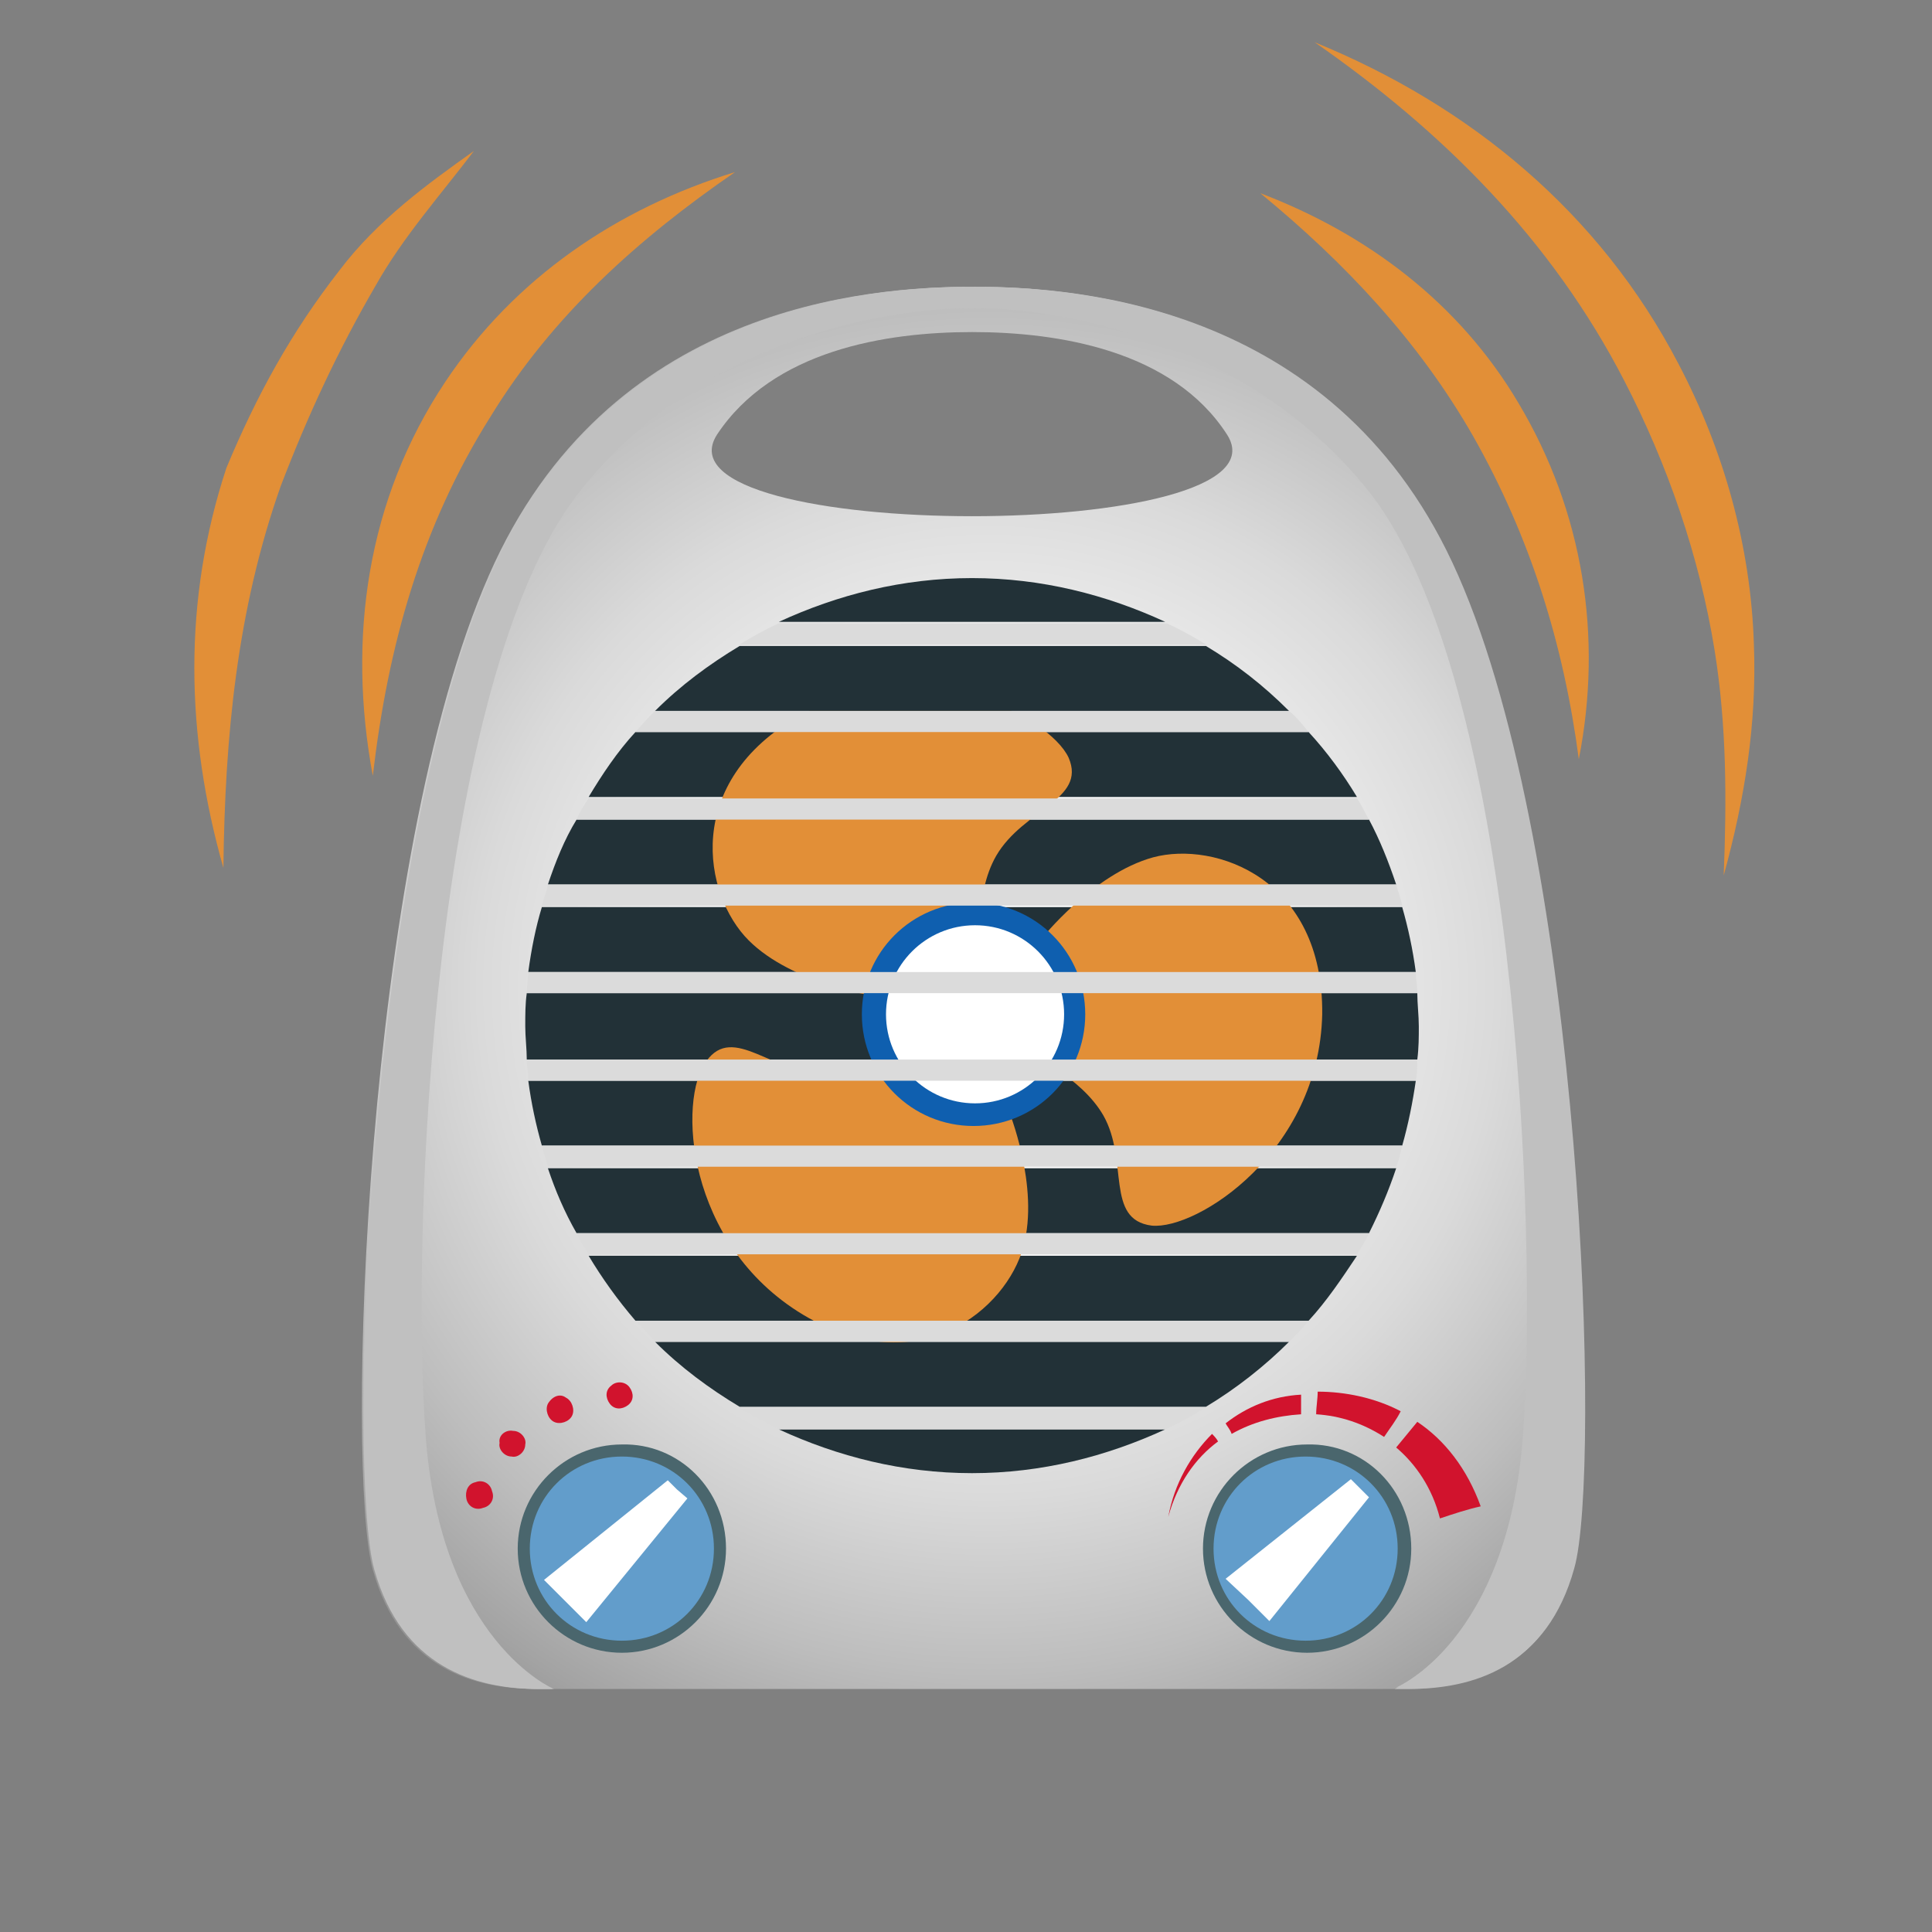 <?xml version="1.0" encoding="UTF-8" standalone="no"?>
<!-- Generator: Adobe Illustrator 22.1.0, SVG Export Plug-In . SVG Version: 6.00 Build 0)  -->

<svg
   version="1.1"
   id="Calque_3"
   x="0px"
   y="0px"
   viewBox="0 0 128 128"
   style="enable-background:new 0 0 128 128;"
   xml:space="preserve"
   sodipodi:docname="souffleur-allume.svg"
   inkscape:version="1.1 (c68e22c387, 2021-05-23)"
   xmlns:inkscape="http://www.inkscape.org/namespaces/inkscape"
   xmlns:sodipodi="http://sodipodi.sourceforge.net/DTD/sodipodi-0.dtd"
   xmlns="http://www.w3.org/2000/svg"
   xmlns:svg="http://www.w3.org/2000/svg"><rect x="0" y="0" width="128" height="128" fill="#808080" stroke="none"/><defs
   id="defs126" /><sodipodi:namedview
   id="namedview124"
   pagecolor="#ffffff"
   bordercolor="#666666"
   borderopacity="1.0"
   inkscape:pageshadow="2"
   inkscape:pageopacity="0.0"
   inkscape:pagecheckerboard="0"
   showgrid="false"
   inkscape:zoom="6.0625"
   inkscape:cx="64"
   inkscape:cy="64"
   inkscape:window-width="1920"
   inkscape:window-height="979"
   inkscape:window-x="0"
   inkscape:window-y="0"
   inkscape:window-maximized="1"
   inkscape:current-layer="g93" />
<style
   type="text/css"
   id="style2">
	.st0{fill:url(#SVGID_1_);}
	.st1{fill:#223137;}
	.st2{fill:#3C7EC4;}
	.st3{fill:#0F5FAF;}
	.st4{fill:#FFFFFF;}
	.st5{fill:#DBDBDB;}
	.st6{fill:#C0C0C0;}
	.st7{fill:#D1132D;}
	.st8{fill:#4A666D;}
	.st9{fill:#629DCB;}
	.st10{fill:#4DCBE8;}
</style>
<radialGradient
   id="SVGID_1_"
   cx="65.489"
   cy="62.55"
   r="72.002"
   gradientTransform="matrix(1 0 0 -1 0 128)"
   gradientUnits="userSpaceOnUse">
	<stop
   offset="0"
   style="stop-color:#FFFFFF"
   id="stop4" />
	<stop
   offset="0.152"
   style="stop-color:#FBFBFB"
   id="stop6" />
	<stop
   offset="0.309"
   style="stop-color:#EEEEEE"
   id="stop8" />
	<stop
   offset="0.469"
   style="stop-color:#DADADA"
   id="stop10" />
	<stop
   offset="0.63"
   style="stop-color:#BDBDBD"
   id="stop12" />
	<stop
   offset="0.747"
   style="stop-color:#A3A3A3"
   id="stop14" />
	<stop
   offset="0.935"
   style="stop-color:#6C6C6C"
   id="stop16" />
</radialGradient>
<path
   class="st0"
   d="M104.1,104c-1.8,6.4-6.6,7.9-10.9,7.9s-28.8,0-28.8,0s-24.5,0-28.8,0s-9.1-1.4-10.9-7.9s-0.6-47.1,7.7-65.9  c7.8-17.8,25-19.1,32-19.1s24.2,1.3,32,19.1C104.7,56.9,105.9,97.6,104.1,104z M81.3,28.8C77.7,23.2,70.1,22,64.4,22  s-13.2,1.2-16.9,6.8C42.9,36,85.9,36,81.3,28.8z"
   id="path19" />
<path
   class="st1"
   d="M34.8,68c0,0.7,0.1,1.5,0.1,2.2h59C94,69.4,94,68.7,94,68s-0.1-1.5-0.1-2.2h-59C34.8,66.5,34.8,67.2,34.8,68z"
   id="path21" />
<path
   class="st1"
   d="M49,93.2h30.9c2-1.2,3.9-2.7,5.5-4.3h-42C45.1,90.6,47,92,49,93.2z"
   id="path23" />
<path
   class="st1"
   d="M35.9,75.9h57c0.4-1.4,0.7-2.9,0.9-4.3H35C35.2,73.1,35.5,74.5,35.9,75.9z"
   id="path25" />
<path
   class="st1"
   d="M36.3,58.6h56.2c-0.5-1.5-1.1-3-1.8-4.3H38.2C37.4,55.6,36.8,57.1,36.3,58.6z"
   id="path27" />
<path
   class="st1"
   d="M64.4,97.6c4.6,0,8.9-1.1,12.8-2.9H51.6C55.5,96.5,59.8,97.6,64.4,97.6z"
   id="path29" />
<path
   class="st1"
   d="M42.1,87.5h44.6c1.2-1.3,2.2-2.8,3.2-4.3H39C39.9,84.7,40.9,86.1,42.1,87.5z"
   id="path31" />
<path
   class="st1"
   d="M38.2,81.7h52.5c0.7-1.4,1.3-2.8,1.8-4.3H36.3C36.8,78.9,37.4,80.3,38.2,81.7z"
   id="path33" />
<path
   class="st1"
   d="M35,64.4h58.8c-0.2-1.5-0.5-2.9-0.9-4.3h-57C35.5,61.4,35.2,62.9,35,64.4z"
   id="path35" />
<path
   class="st1"
   d="M39,52.8h50.9c-0.9-1.5-2-3-3.2-4.3H42.1C40.9,49.8,39.9,51.3,39,52.8z"
   id="path37" />
<path
   class="st1"
   d="M64.4,38.3c-4.6,0-8.9,1.1-12.8,2.9h25.6C73.3,39.4,69,38.3,64.4,38.3z"
   id="path39" />
<g
   id="g51">
	<path
   class="st2"
   d="M58,66c0,0-5.5-0.8-8.4-3.7c-3-3-4.4-10.5,3.4-14.9c7.9-4.4,16.5,0,17.8,2.8c1.2,2.8-3,3.4-4.8,6.5   c-1.5,2.6-1,6.4-1,6.4L58,66z"
   id="path41"
   style="fill:#e28f37;fill-opacity:1" />
	<path
   class="st2"
   d="M66.8,73.5c0,0,2.1,5.1,1,9.1c-1.1,4.1-6.9,9.1-14.6,4.5c-7.8-4.7-8.3-14.3-6.4-16.8c1.8-2.5,4.4,0.9,8,0.9   c3,0,6-2.3,6-2.3L66.8,73.5z"
   id="path43"
   style="fill:#e28f37;fill-opacity:1" />
	<path
   class="st2"
   d="M69,62.2c0,0,3.4-4.3,7.4-5.4c4.1-1.1,11.3,1.4,11.2,10.4c-0.2,9.1-8.3,14.3-11.3,14c-3.1-0.4-1.5-4.3-3.2-7.3   c-1.5-2.6-5-4.1-5-4.1L69,62.2z"
   id="path45"
   style="fill:#e28f37;fill-opacity:1" />
	<path
   class="st3"
   d="M71.9,67.2c0,4.1-3.3,7.4-7.4,7.4s-7.4-3.3-7.4-7.4s3.3-7.4,7.4-7.4S71.9,63.1,71.9,67.2z"
   id="path47" />
	<circle
   class="st4"
   cx="64.6"
   cy="67.2"
   r="5.9"
   id="circle49" />
</g>
<path
   class="st1"
   d="M43.4,47.1h42c-1.7-1.7-3.5-3.1-5.5-4.3H49C47,44,45.1,45.4,43.4,47.1z"
   id="path53" />
<path
   class="st5"
   d="M51.6,41.3c-0.9,0.4-1.8,0.9-2.6,1.4h30.9c-0.8-0.5-1.7-1-2.6-1.4H51.6z"
   id="path55" />
<path
   class="st5"
   d="M42.1,48.5h44.6c-0.4-0.5-0.8-1-1.3-1.4h-42C43,47.5,42.5,48,42.1,48.5z"
   id="path57" />
<path
   class="st5"
   d="M38.2,54.3h52.5c-0.3-0.5-0.5-1-0.8-1.4H39C38.7,53.3,38.4,53.8,38.2,54.3z"
   id="path59" />
<path
   class="st5"
   d="M35.9,60h57c-0.1-0.5-0.3-1-0.4-1.4H36.3C36.2,59.1,36,59.6,35.9,60z"
   id="path61" />
<path
   class="st5"
   d="M34.9,65.8h59c0-0.5-0.1-1-0.1-1.4H35C35,64.8,34.9,65.3,34.9,65.8z"
   id="path63" />
<path
   class="st5"
   d="M35,71.6h58.8c0.1-0.5,0.1-0.9,0.1-1.4h-59C34.9,70.6,35,71.1,35,71.6z"
   id="path65" />
<path
   class="st5"
   d="M36.3,77.3h56.2c0.2-0.5,0.3-0.9,0.4-1.4h-57C36,76.4,36.2,76.9,36.3,77.3z"
   id="path67" />
<path
   class="st5"
   d="M39,83.1h50.9c0.3-0.5,0.6-0.9,0.8-1.4H38.2C38.4,82.2,38.7,82.6,39,83.1z"
   id="path69" />
<path
   class="st5"
   d="M43.4,88.9h42c0.5-0.5,0.9-0.9,1.3-1.4H42.1C42.5,87.9,43,88.4,43.4,88.9z"
   id="path71" />
<path
   class="st5"
   d="M51.6,94.7h25.6c0.9-0.4,1.8-0.9,2.6-1.4H49C49.8,93.8,50.7,94.2,51.6,94.7z"
   id="path73" />
<path
   class="st6"
   d="M96.5,38.1c-7.8-17.8-25-19.1-32-19.1s-24.2,1.3-32,19.1C24.2,56.9,23,97.6,24.8,104s6.6,7.9,10.9,7.9  c0.2,0,0.5,0,0.9,0c0,0-7.5-3.1-8.5-16.8s0.5-50,10.1-62.4c10-12.8,26.3-12.3,26.3-12.3S80.8,20,90.8,32.7  c9.6,12.4,11.1,48.7,10.1,62.4s-8.5,16.8-8.5,16.8c0.3,0,0.6,0,0.9,0c4.3,0,9.1-1.4,10.9-7.9C105.9,97.6,104.7,56.9,96.5,38.1z"
   id="path75" />
<g
   id="g93">
	<g
   id="g85">
		<path
   class="st7"
   d="M41.7,91.9c0.3,0.4,0.3,0.9-0.1,1.2c-0.4,0.3-0.9,0.3-1.2-0.1s-0.3-0.9,0.1-1.2    C40.8,91.5,41.4,91.5,41.7,91.9z"
   id="path77" />
		<path
   class="st7"
   d="M37.5,92.6c0.4,0.2,0.6,0.8,0.4,1.2c-0.2,0.4-0.8,0.6-1.2,0.4s-0.6-0.8-0.4-1.2    C36.6,92.5,37.1,92.3,37.5,92.6z"
   id="path79" />
		<path
   class="st7"
   d="M34,94.8c0.5,0,0.9,0.5,0.8,0.9c0,0.5-0.5,0.9-0.9,0.8c-0.5,0-0.9-0.5-0.8-0.9C33,95.1,33.5,94.7,34,94.8z"
   id="path81" />
		<path
   class="st7"
   d="M31.5,98.2c0.5-0.2,1,0.1,1.1,0.6c0.2,0.5-0.1,1-0.6,1.1c-0.5,0.2-1-0.1-1.1-0.6C30.8,98.8,31,98.3,31.5,98.2    z"
   id="path83" />
	</g>
	<path
   class="st8"
   d="M48.1,102.6c0,3.8-3.1,6.9-6.9,6.9c-3.8,0-6.9-3.1-6.9-6.9s3.1-6.9,6.9-6.9C45,95.6,48.1,98.7,48.1,102.6z"
   id="path87" />
	<path
   class="st9"
   d="M47.3,102.6c0,3.4-2.7,6.1-6.1,6.1c-3.4,0-6.1-2.7-6.1-6.1s2.7-6.1,6.1-6.1S47.3,99.2,47.3,102.6z"
   id="path89" />
	<polygon
   class="st4"
   points="44.7,98.6 44.1,98 35.9,104.6 37.3,106 38.7,107.4 45.4,99.2 "
   id="polygon91"
   transform="translate(0.142,0.073)" />
</g>
<g
   id="g111">
	<path
   class="st8"
   d="M93.5,102.6c0,3.8-3.1,6.9-6.9,6.9s-6.9-3.1-6.9-6.9s3.1-6.9,6.9-6.9C90.4,95.6,93.5,98.7,93.5,102.6z"
   id="path95" />
	<path
   class="st9"
   d="M92.6,102.6c0,3.4-2.7,6.1-6.1,6.1s-6.1-2.7-6.1-6.1s2.7-6.1,6.1-6.1S92.6,99.2,92.6,102.6z"
   id="path97" />
	<polygon
   class="st4"
   points="90.7,99.2 90.1,98.6 89.5,98 81.2,104.6 82.7,106 84.1,107.4  "
   id="polygon99" />
	<g
   id="g109">
		<path
   class="st7"
   d="M77.4,100.5c0.6-2.2,1.8-3.9,3.3-5c-0.1-0.2-0.3-0.4-0.4-0.5C78.9,96.4,77.8,98.3,77.4,100.5z"
   id="path101" />
		<path
   class="st7"
   d="M81.2,94.3c0.1,0.2,0.3,0.4,0.4,0.7c1.4-0.8,3-1.2,4.6-1.3c0-0.4,0-0.9,0-1.3C84.3,92.5,82.6,93.2,81.2,94.3z    "
   id="path103" />
		<path
   class="st7"
   d="M87.3,92.2c0,0.5-0.1,1-0.1,1.5c1.6,0.1,3.1,0.6,4.5,1.5c0.4-0.6,0.8-1.1,1.1-1.7    C91.1,92.6,89.1,92.2,87.3,92.2z"
   id="path105" />
		<path
   class="st7"
   d="M98.1,99.8c-0.9-2.5-2.4-4.4-4.2-5.6c-0.5,0.6-0.9,1.1-1.4,1.7c1.3,1.1,2.4,2.7,2.9,4.7    C96.3,100.3,97.2,100,98.1,99.8z"
   id="path107" />
	</g>
</g>
<path
   class="st6"
   d="M96.6,38.1c-7.8-17.8-25-19.1-32-19.1s-24.2,1.3-32,19.1c-8.3,18.8-9.5,59.5-7.7,65.9s6.6,7.9,10.9,7.9  c0.2,0,0.5,0,0.9,0c0,0-7.5-3.1-8.5-16.8s0.5-50,10.1-62.4c10-12.8,26.3-12.3,26.3-12.3S80.9,20,90.9,32.7C100.5,45,102,81.4,101,95  c-1,13.7-8.5,16.8-8.5,16.8c0.3,0,0.6,0,0.9,0c4.3,0,9.1-1.4,10.9-7.9C106.1,97.6,104.9,56.9,96.6,38.1z"
   id="path113" />
<path
   class="st10"
   d="M31.4,10c-2.2,2.9-4.7,5.7-6.5,8.9c-2.5,4.3-4.5,8.6-6.3,13.3c-2.9,8.2-3.7,16.6-3.8,25.3  C12.3,48.7,12.1,39.8,15,31c2-4.8,4.3-9,7.5-13.1C25,14.6,28.3,12.2,31.4,10z"
   id="path115"
   style="fill:#e28f37;fill-opacity:1" />
<path
   class="st10"
   d="M114.2,58c0.2-5,0.2-9.9-0.6-14.9c-1-6.2-3.1-12.3-6-17.9c-4.8-9.3-12-16.5-20.5-22.4  C97.4,7,106,14.1,111.2,24.1c3,5.7,4.8,12.1,5,18.6C116.4,47.9,115.6,52.9,114.2,58z"
   id="path117"
   style="fill:#e28f37;fill-opacity:1" />
<path
   class="st10"
   d="M104.6,50.3c-1-7.6-3.2-14.7-7-21.4c-3.6-6.3-8.5-11.5-14.1-16.1c7.1,2.7,13.2,7.3,17.1,13.9  C104.9,33.9,106.2,42.2,104.6,50.3z"
   id="path119"
   style="fill:#e28f37;fill-opacity:1" />
<path
   class="st10"
   d="M48.7,11.4c-6.4,4.4-12.1,9.5-16.2,16.2c-4.6,7.3-6.8,15.2-7.8,23.8c-1.7-9.1-0.4-18.3,4.8-26.1  C34.1,18.4,40.9,13.8,48.7,11.4z"
   id="path121"
   style="fill:#e28f37;fill-opacity:1" />
</svg>
